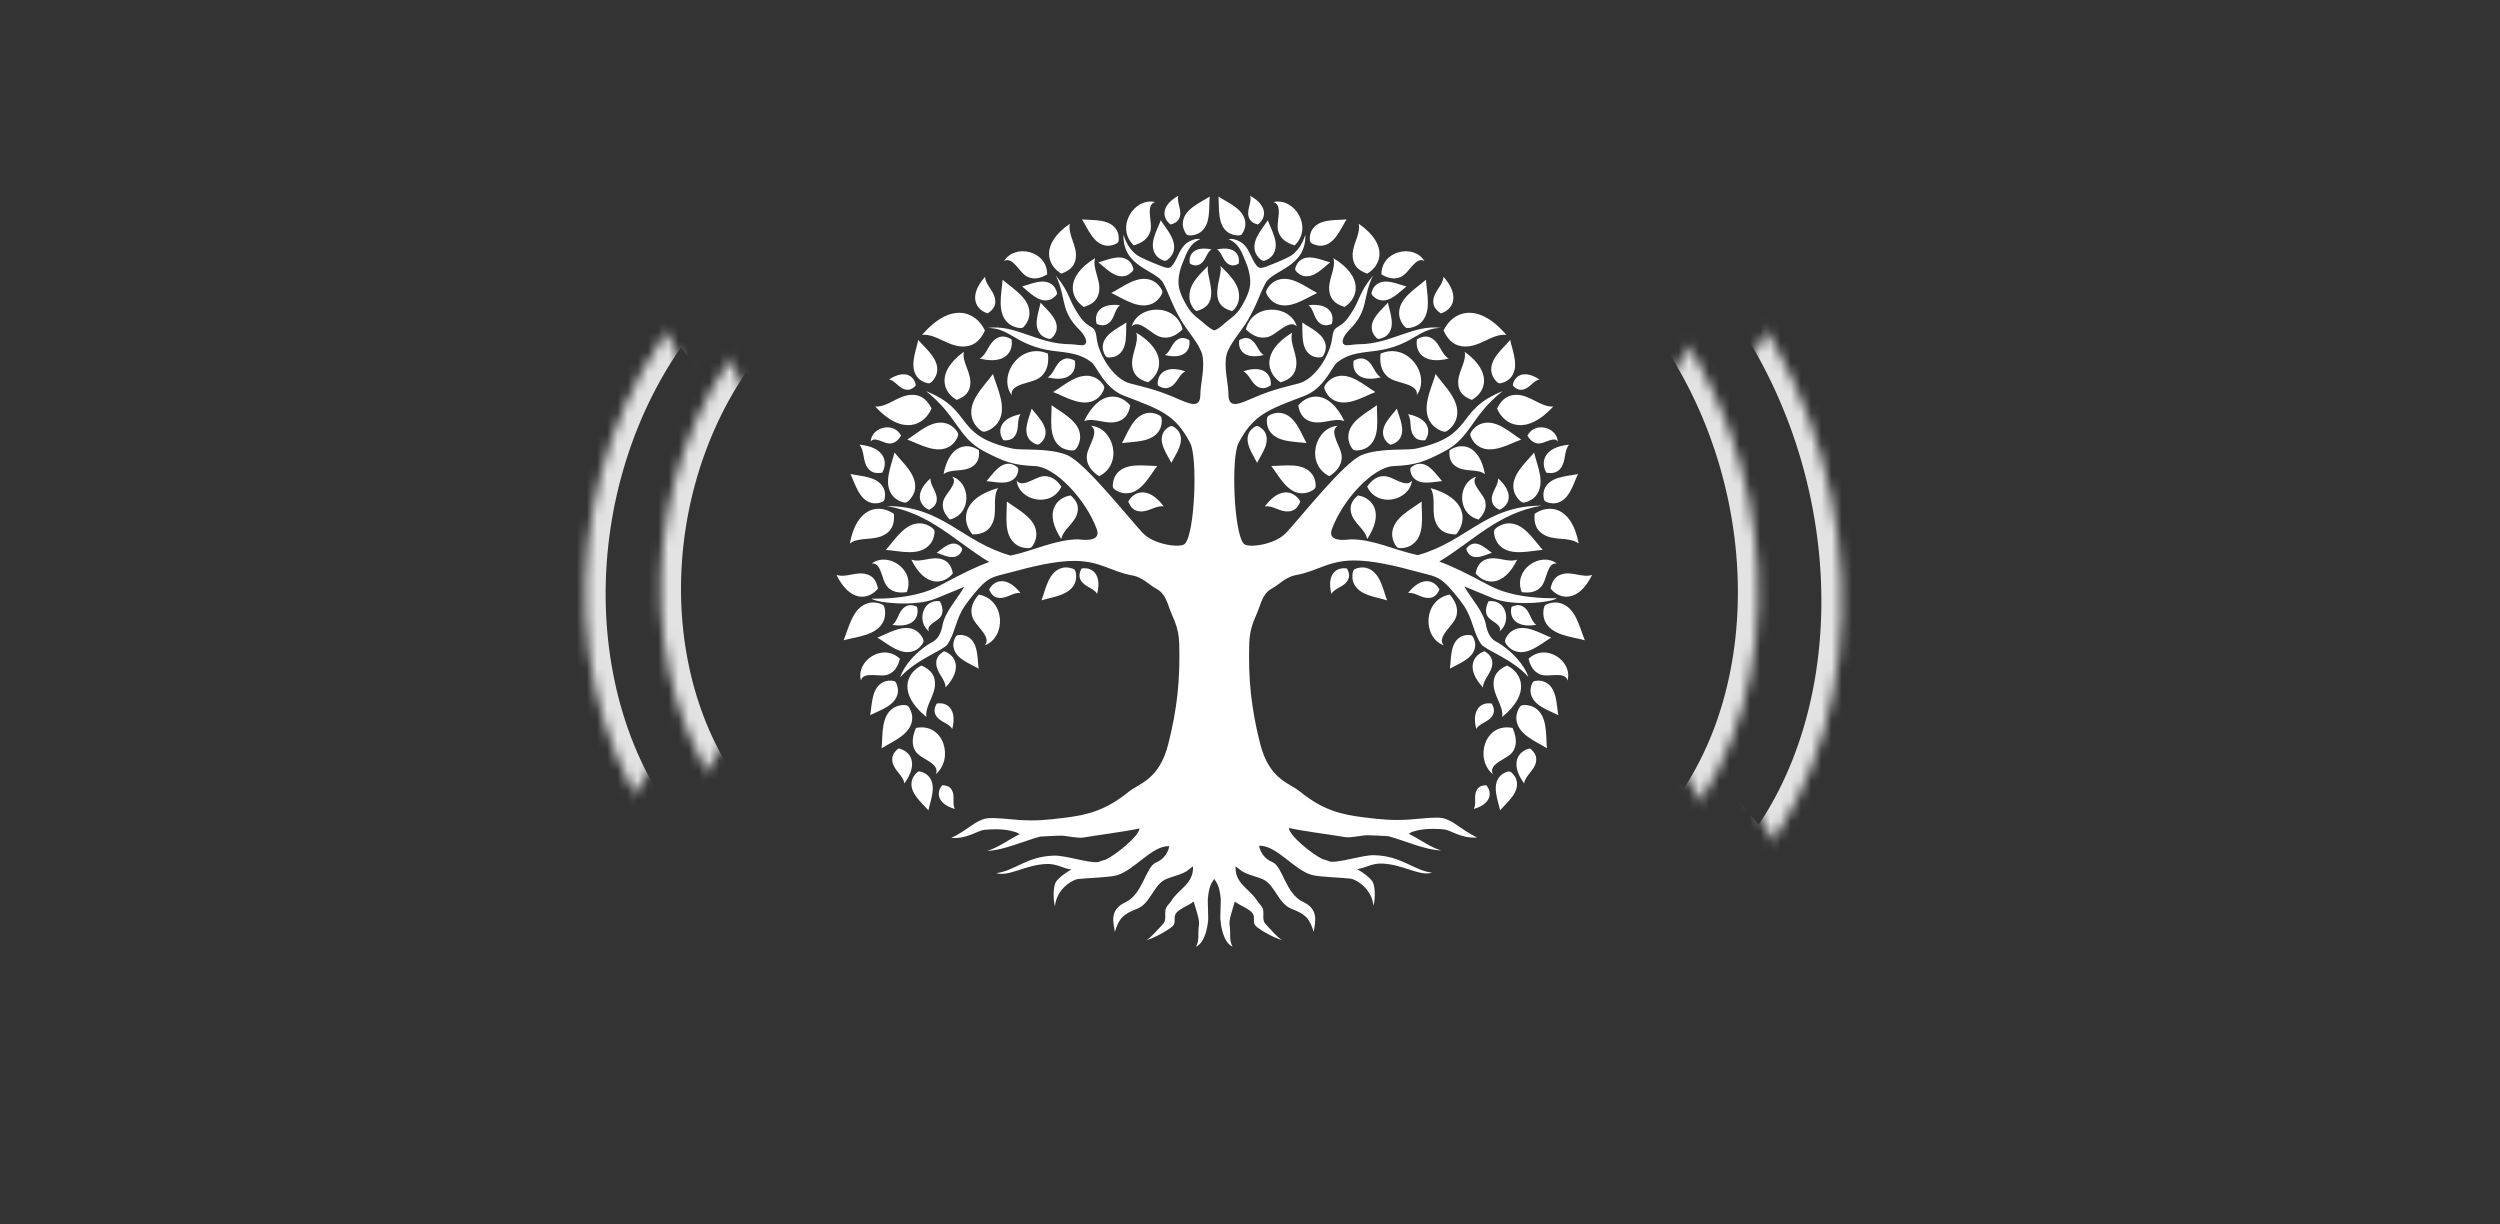 <svg width="245" height="120" viewBox="0 0 245 120" fill="none" xmlns="http://www.w3.org/2000/svg">
<rect x="0" y="0" width="245" height="120" fill="#333333" stroke="none"/>
<mask id="mask0" mask-type="alpha" maskUnits="userSpaceOnUse" x="24" y="23" width="53" height="66">
<ellipse rx="30.505" ry="28.275" transform="matrix(-0.626 0.78 0.626 0.78 50.019 55.636)" fill="#C4C4C4"/>
</mask>
<g mask="url(#mask0)">
<mask id="path-3-inside-1" fill="white">
<path d="M71.675 79.049C69.352 76.152 67.546 72.667 66.359 68.795C65.172 64.922 64.628 60.737 64.757 56.478C64.887 52.22 65.688 47.971 67.114 43.975C68.54 39.979 70.564 36.313 73.07 33.188L90.756 55.248L71.675 79.049Z"/>
</mask>
<path d="M71.675 79.049C69.352 76.152 67.546 72.667 66.359 68.795C65.172 64.922 64.628 60.737 64.757 56.478C64.887 52.22 65.688 47.971 67.114 43.975C68.54 39.979 70.564 36.313 73.07 33.188L90.756 55.248L71.675 79.049Z" stroke="#E3E3E3" stroke-width="4" mask="url(#path-3-inside-1)"/>
</g>
<mask id="mask1" mask-type="alpha" maskUnits="userSpaceOnUse" x="12" y="18" width="59" height="74">
<ellipse rx="34.094" ry="31.602" transform="matrix(-0.626 0.78 0.626 0.78 41.094 54.904)" fill="#C4C4C4"/>
</mask>
<g mask="url(#mask1)">
<mask id="path-5-inside-2" fill="white">
<path d="M65.105 82.053C62.509 78.816 60.49 74.921 59.163 70.593C57.837 66.265 57.228 61.587 57.373 56.828C57.518 52.068 58.413 47.32 60.007 42.853C61.601 38.387 63.863 34.29 66.663 30.797L86.431 55.453L65.105 82.053Z"/>
</mask>
<path d="M65.105 82.053C62.509 78.816 60.49 74.921 59.163 70.593C57.837 66.265 57.228 61.587 57.373 56.828C57.518 52.068 58.413 47.32 60.007 42.853C61.601 38.387 63.863 34.29 66.663 30.797L86.431 55.453L65.105 82.053Z" stroke="#E3E3E3" stroke-width="4" mask="url(#path-5-inside-2)"/>
</g>
<mask id="mask2" mask-type="alpha" maskUnits="userSpaceOnUse" x="159" y="22" width="59" height="73">
<ellipse rx="30.547" ry="34.544" transform="matrix(0.626 -0.78 -0.626 -0.78 188.716 58.797)" fill="#C4C4C4"/>
</mask>
<g mask="url(#mask2)">
<mask id="path-7-inside-3" fill="white">
<path d="M162.576 29.797C165.414 33.336 167.729 37.457 169.391 41.925C171.052 46.393 172.027 51.119 172.259 55.835C172.491 60.551 171.976 65.164 170.744 69.41C169.511 73.656 167.586 77.452 165.076 80.582L143.469 53.63L162.576 29.797Z"/>
</mask>
<path d="M162.576 29.797C165.414 33.336 167.729 37.457 169.391 41.925C171.052 46.393 172.027 51.119 172.259 55.835C172.491 60.551 171.976 65.164 170.744 69.41C169.511 73.656 167.586 77.452 165.076 80.582L143.469 53.63L162.576 29.797Z" stroke="#E3E3E3" stroke-width="4" mask="url(#path-7-inside-3)"/>
</g>
<mask id="mask3" mask-type="alpha" maskUnits="userSpaceOnUse" x="166" y="20" width="65" height="82">
<ellipse rx="34.141" ry="38.608" transform="matrix(0.626 -0.78 -0.626 -0.78 198.701 60.837)" fill="#C4C4C4"/>
</mask>
<g mask="url(#mask3)">
<mask id="path-9-inside-4" fill="white">
<path d="M169.614 27.36C172.785 31.316 175.373 35.922 177.23 40.915C179.087 45.908 180.176 51.191 180.436 56.462C180.695 61.732 180.12 66.887 178.742 71.633C177.365 76.379 175.213 80.621 172.408 84.12L148.258 53.997L169.614 27.36Z"/>
</mask>
<path d="M169.614 27.36C172.785 31.316 175.373 35.922 177.23 40.915C179.087 45.908 180.176 51.191 180.436 56.462C180.695 61.732 180.12 66.887 178.742 71.633C177.365 76.379 175.213 80.621 172.408 84.12L148.258 53.997L169.614 27.36Z" stroke="#E3E3E3" stroke-width="4" mask="url(#path-9-inside-4)"/>
</g>
<path fill-rule="evenodd" clip-rule="evenodd" d="M106.909 41.729C107.373 42.002 107.274 42.558 107.058 43.113C106.809 43.768 106.478 44.299 106.503 44.871C106.536 45.642 107.008 46.205 107.713 46.67C110.125 45.459 109.139 41.886 106.909 41.729ZM131.091 41.729C130.618 42.002 130.726 42.558 130.933 43.113C131.182 43.768 131.514 44.299 131.489 44.871C131.456 45.642 130.983 46.205 130.278 46.67C127.874 45.459 128.861 41.886 131.091 41.729ZM127.087 31.988C126.714 31.59 126.2 31.814 125.702 32.137C125.122 32.519 124.666 32.958 124.111 33.057C123.356 33.198 122.693 32.858 122.096 32.27C122.759 29.659 126.457 29.841 127.087 31.988ZM141.486 63.241C141.113 62.843 141.362 62.338 141.719 61.865C142.133 61.31 142.597 60.887 142.738 60.331C142.921 59.585 142.622 58.906 142.075 58.267C139.422 58.773 139.389 62.479 141.486 63.241ZM146.941 61.882C147.124 61.558 146.891 61.301 146.601 61.078C146.261 60.821 145.913 60.655 145.747 60.34C145.532 59.917 145.623 59.436 145.88 58.922C147.629 58.682 148.168 60.962 146.941 61.882ZM146.295 75.875C146.046 75.345 146.427 74.963 146.9 74.648C147.463 74.275 148.027 74.051 148.309 73.579C148.69 72.932 148.591 72.17 148.234 71.341C145.532 70.785 144.462 74.317 146.295 75.875ZM124.79 19.802C125.288 19.926 125.354 20.457 125.313 21.012C125.271 21.667 125.114 22.239 125.296 22.753C125.536 23.441 126.117 23.823 126.879 24.046C128.72 22.28 126.855 19.321 124.79 19.802ZM152.57 55.233C152.098 55.142 151.841 55.565 151.658 56.054C151.434 56.634 151.343 57.181 150.987 57.546C150.514 58.035 149.868 58.135 149.13 58.027C148.251 55.805 151.003 54.023 152.57 55.233ZM139.596 25.588C139.19 25.323 138.792 25.63 138.444 26.011C138.021 26.467 137.731 26.939 137.275 27.138C136.653 27.42 136.015 27.271 135.377 26.89C135.377 24.511 138.593 23.881 139.596 25.588ZM153.615 66.69C153.523 66.226 153.043 66.143 152.529 66.151C151.923 66.159 151.385 66.275 150.92 66.085C150.299 65.828 149.967 65.272 149.801 64.559C151.509 62.943 154.153 64.808 153.615 66.69ZM138.369 47.084C138.112 47.49 137.623 47.391 137.142 47.192C136.57 46.96 136.106 46.653 135.601 46.661C134.921 46.67 134.407 47.076 133.984 47.689C134.995 49.836 138.179 49.057 138.369 47.084ZM138.85 38.719C138.941 38.139 138.411 37.849 137.806 37.642C137.093 37.401 136.421 37.31 135.965 36.896C135.344 36.34 135.194 35.561 135.294 34.657C137.955 33.489 140.251 36.755 138.85 38.719ZM152.661 43.287C152.504 42.997 152.164 43.047 151.824 43.163C151.426 43.296 151.086 43.486 150.746 43.461C150.274 43.428 149.942 43.121 149.685 42.682C150.473 41.24 152.62 41.919 152.661 43.287ZM144.678 46.719C144.346 47.034 144.529 47.465 144.802 47.88C145.126 48.369 145.49 48.75 145.573 49.223C145.689 49.861 145.399 50.408 144.902 50.914C142.705 50.359 142.871 47.25 144.678 46.719ZM119.41 19.263C120.397 19.91 122.013 20.523 122.046 21.916C122.063 22.397 121.765 22.935 121.624 23.018C121.441 23.126 120.819 23.076 120.405 22.811C119.278 22.098 119.501 20.407 119.41 19.263ZM134.788 38.421C133.511 38.91 131.862 40.005 130.527 39.101C130.071 38.786 129.764 38.156 129.781 37.957C129.806 37.708 130.262 37.169 130.792 36.962C132.226 36.39 133.661 37.733 134.788 38.421ZM149.08 43.08C147.928 42.35 146.527 40.95 145.043 41.571C144.537 41.787 144.106 42.342 144.089 42.541C144.065 42.79 144.404 43.412 144.877 43.718C146.17 44.564 147.845 43.528 149.08 43.08ZM136.015 29.659C136.206 30.637 136.794 31.963 135.974 32.809C135.692 33.099 135.194 33.24 135.053 33.207C134.879 33.165 134.539 32.759 134.456 32.361C134.233 31.25 135.385 30.388 136.015 29.659ZM154.643 46.454C153.532 46.694 151.882 46.686 151.36 47.93C151.186 48.352 151.26 48.933 151.368 49.065C151.492 49.231 152.064 49.397 152.529 49.297C153.789 49.041 154.17 47.449 154.643 46.454ZM136.894 40.046C136.313 40.825 135.244 41.745 135.609 42.831C135.733 43.204 136.106 43.536 136.247 43.561C136.421 43.594 136.885 43.379 137.126 43.063C137.789 42.185 137.142 40.95 136.894 40.046ZM148.002 33.315C148.243 34.483 148.956 36.067 147.986 37.078C147.654 37.426 147.066 37.6 146.9 37.559C146.692 37.501 146.286 37.028 146.179 36.548C145.888 35.238 147.256 34.193 148.002 33.315ZM124.583 45.666C125.893 45.666 127.75 45.269 128.629 46.529C128.927 46.96 128.985 47.631 128.902 47.805C128.794 48.013 128.198 48.344 127.65 48.344C126.175 48.369 125.354 46.661 124.583 45.666ZM129.085 28.713C127.883 28.084 126.365 26.807 124.948 27.553C124.459 27.81 124.086 28.398 124.077 28.598C124.069 28.838 124.467 29.435 124.956 29.7C126.316 30.43 127.891 29.261 129.085 28.713ZM150.34 44.348C150.655 45.675 151.526 47.457 150.456 48.659C150.091 49.074 149.42 49.289 149.229 49.248C148.989 49.19 148.508 48.667 148.367 48.12C147.986 46.62 149.511 45.376 150.34 44.348ZM128.048 43.428C127.427 42.334 126.896 40.593 125.42 40.46C124.915 40.411 124.326 40.684 124.227 40.834C124.102 41.016 124.111 41.679 124.359 42.127C125.047 43.37 126.855 43.254 128.048 43.428ZM140.691 36.655C141.602 37.907 143.294 39.408 142.688 41.14C142.481 41.737 141.876 42.259 141.652 42.301C141.379 42.35 140.641 42.002 140.259 41.488C139.207 40.071 140.268 38.098 140.691 36.655ZM141.321 47.15C140.417 47.217 139.149 47.598 138.477 46.769C138.245 46.487 138.17 46.023 138.22 45.899C138.278 45.749 138.676 45.484 139.057 45.451C140.077 45.368 140.732 46.504 141.321 47.15ZM124.243 21.584C124.616 22.604 125.47 23.93 124.732 24.983C124.484 25.34 123.97 25.58 123.812 25.563C123.621 25.547 123.19 25.165 123.033 24.751C122.594 23.599 123.68 22.471 124.243 21.584ZM151.186 53.89C149.801 53.99 147.861 54.578 146.833 53.31C146.477 52.87 146.361 52.166 146.436 51.975C146.527 51.743 147.14 51.345 147.712 51.295C149.279 51.154 150.282 52.887 151.186 53.89ZM152.015 62.487C150.954 63.117 149.652 64.352 148.326 63.747C147.87 63.54 147.497 63.026 147.488 62.843C147.472 62.62 147.795 62.064 148.234 61.799C149.412 61.078 150.904 62.056 152.015 62.487ZM127.617 31.607C127.684 32.66 127.443 34.185 128.504 34.831C128.869 35.055 129.416 35.064 129.549 34.989C129.715 34.898 129.947 34.392 129.93 33.961C129.872 32.767 128.455 32.187 127.617 31.607ZM142.092 65.529C143.003 64.999 144.471 64.526 144.57 63.291C144.603 62.86 144.371 62.371 144.239 62.288C144.081 62.18 143.526 62.197 143.144 62.412C142.108 62.993 142.224 64.518 142.092 65.529ZM130.353 25.713C129.441 25.472 128.206 24.842 127.36 25.572C127.07 25.82 126.904 26.285 126.929 26.417C126.962 26.583 127.327 26.931 127.7 27.031C128.736 27.312 129.623 26.276 130.353 25.713ZM137.831 28.075C136.919 27.835 135.692 27.205 134.838 27.934C134.548 28.183 134.382 28.647 134.407 28.78C134.44 28.946 134.805 29.294 135.178 29.393C136.222 29.675 137.109 28.631 137.831 28.075ZM152.711 70.089C152.52 68.995 152.587 67.378 151.393 66.831C150.978 66.64 150.415 66.69 150.282 66.789C150.125 66.905 149.934 67.461 150.008 67.909C150.216 69.152 151.758 69.591 152.711 70.089ZM146.203 54.172C145.548 54.379 144.686 54.877 144.048 54.388C143.824 54.214 143.692 53.89 143.708 53.791C143.725 53.666 143.973 53.409 144.247 53.318C144.976 53.078 145.656 53.799 146.203 54.172ZM151.6 73.33C150.481 72.626 148.666 71.962 148.599 70.404C148.583 69.865 148.889 69.26 149.063 69.16C149.262 69.036 149.959 69.077 150.423 69.368C151.691 70.155 151.476 72.062 151.6 73.33ZM123.199 45.36C123.63 44.481 124.525 43.362 123.961 42.35C123.771 42.002 123.331 41.745 123.19 41.745C123.016 41.745 122.594 42.044 122.411 42.4C121.914 43.395 122.784 44.514 123.199 45.36ZM131.961 21.501C130.834 21.609 129.192 21.418 128.546 22.587C128.322 22.985 128.33 23.574 128.413 23.715C128.521 23.889 129.068 24.121 129.532 24.079C130.809 23.963 131.373 22.43 131.961 21.501ZM155.314 62.744C154.775 61.442 154.41 59.428 152.794 59.08C152.238 58.955 151.542 59.179 151.409 59.328C151.244 59.519 151.161 60.257 151.376 60.796C151.973 62.271 154.004 62.387 155.314 62.744ZM134.937 39.706C134.912 41.049 135.302 42.964 133.992 43.843C133.536 44.141 132.848 44.191 132.674 44.1C132.459 43.992 132.127 43.37 132.135 42.815C132.144 41.298 133.901 40.485 134.937 39.706ZM139.745 27.412C138.709 28.324 136.943 29.294 137.126 30.91C137.192 31.466 137.615 32.038 137.797 32.121C138.029 32.212 138.734 32.063 139.173 31.69C140.359 30.67 139.82 28.738 139.745 27.412ZM135.932 58.831C135.509 57.712 135.244 55.987 133.876 55.648C133.404 55.532 132.807 55.706 132.691 55.83C132.542 55.988 132.459 56.609 132.633 57.074C133.097 58.342 134.821 58.491 135.932 58.831ZM147.008 79.415C147.696 78.611 148.939 77.674 148.616 76.456C148.508 76.041 148.118 75.651 147.969 75.61C147.787 75.56 147.265 75.759 146.974 76.091C146.187 77.003 146.8 78.412 147.008 79.415ZM139.323 49.148C139.298 50.525 139.704 52.506 138.344 53.409C137.88 53.724 137.167 53.766 136.985 53.675C136.761 53.559 136.43 52.92 136.43 52.348C136.446 50.79 138.253 49.952 139.323 49.148ZM127.228 39.739C127.402 40.717 127.866 41.115 128.421 41.298C129.574 41.671 130.726 40.883 131.746 41.265C130.253 38.181 128.214 38.537 127.228 39.739ZM144.239 39.192C143.302 38.844 142.995 38.322 142.921 37.741C142.755 36.539 143.741 35.553 143.542 34.475C146.311 36.489 145.598 38.429 144.239 39.192ZM133.992 26.815C133.014 26.475 132.674 25.945 132.583 25.34C132.384 24.096 133.379 23.043 133.155 21.924C136.073 23.963 135.385 25.994 133.992 26.815ZM141.064 57.77C140.815 58.367 140.475 58.557 140.094 58.591C139.314 58.673 138.693 58.01 137.988 58.118C139.364 56.377 140.599 56.875 141.064 57.77ZM145.656 76.953C145.101 76.961 144.844 77.177 144.703 77.467C144.396 78.064 144.728 78.76 144.429 79.282C146.237 78.743 146.22 77.6 145.656 76.953ZM142.05 44.133C141.976 45.003 142.266 45.443 142.705 45.725C143.592 46.305 144.744 45.899 145.524 46.462C144.968 43.511 143.161 43.345 142.05 44.133ZM132.003 55.714C132.301 56.245 132.243 56.609 132.052 56.916C131.654 57.546 130.809 57.621 130.477 58.201C129.972 56.17 131.066 55.54 132.003 55.714ZM146.195 68.953C146.494 69.484 146.436 69.848 146.245 70.155C145.847 70.785 145.001 70.86 144.67 71.44C144.164 69.401 145.267 68.771 146.195 68.953ZM131.779 30.081C130.792 29.799 130.436 29.294 130.303 28.697C130.038 27.478 130.966 26.384 130.676 25.298C133.686 27.147 133.114 29.194 131.779 30.081ZM141.205 30.711C140.574 30.297 140.425 29.866 140.467 29.427C140.541 28.515 141.428 27.943 141.462 27.122C143.169 29.062 142.324 30.38 141.205 30.711ZM130.51 31.748C129.947 31.98 129.59 31.872 129.308 31.64C128.736 31.167 128.761 30.314 128.231 29.907C130.32 29.667 130.809 30.836 130.51 31.748ZM123.273 21.999C122.676 21.858 122.453 21.559 122.361 21.211C122.179 20.49 122.701 19.818 122.511 19.18C124.343 20.208 124.044 21.435 123.273 21.999ZM145.482 63.822C146.12 64.203 146.27 64.626 146.245 65.065C146.195 65.969 145.341 66.557 145.333 67.37C143.592 65.504 144.388 64.186 145.482 63.822ZM133.072 48.551C132.376 49.148 132.285 49.696 132.401 50.218C132.641 51.304 133.81 51.843 133.984 52.829C135.717 50.209 134.481 48.775 133.072 48.551ZM150.39 50.359C150.299 51.445 150.663 51.992 151.202 52.34C152.305 53.061 153.747 52.556 154.709 53.26C154.021 49.588 151.774 49.38 150.39 50.359ZM127.427 49.148C127.161 49.836 126.78 50.06 126.349 50.11C125.47 50.226 124.741 49.496 123.953 49.629C125.454 47.606 126.871 48.145 127.427 49.148ZM148.135 59.469C148.699 59.204 149.072 59.295 149.37 59.519C149.984 59.975 149.992 60.854 150.556 61.235C148.433 61.583 147.878 60.414 148.135 59.469ZM149.942 73.347C150.514 73.803 150.605 74.234 150.531 74.657C150.373 75.527 149.47 75.991 149.362 76.779C147.903 74.756 148.831 73.571 149.942 73.347ZM151.957 57.679C152.122 56.8 152.537 56.444 153.034 56.286C154.071 55.954 155.107 56.667 156.027 56.336C154.667 59.105 152.835 58.765 151.957 57.679ZM139.663 43.146C139.024 43.196 138.701 42.981 138.502 42.657C138.079 42.002 138.386 41.157 137.98 40.585C140.143 41.016 140.251 42.342 139.663 43.146ZM146.958 49.961C146.377 49.679 146.212 49.322 146.195 48.941C146.17 48.154 146.867 47.581 146.809 46.877C148.467 48.352 147.878 49.554 146.958 49.961ZM151.542 46.321C152.272 46.454 152.661 46.239 152.935 45.899C153.49 45.194 153.242 44.191 153.772 43.578C151.244 43.818 150.962 45.327 151.542 46.321ZM121.45 33.331C121.955 33.041 122.312 33.091 122.602 33.281C123.207 33.663 123.29 34.475 123.845 34.79C121.889 35.279 121.284 34.226 121.45 33.331ZM132.658 35.354C133.221 35.031 133.619 35.089 133.943 35.296C134.614 35.719 134.705 36.63 135.327 36.979C133.147 37.526 132.467 36.357 132.658 35.354ZM148.251 37.766C148.624 38.189 148.956 38.247 149.279 38.172C149.942 38.015 150.265 37.302 150.871 37.186C149.246 36.141 148.375 36.904 148.251 37.766ZM138.867 33.248C139.522 32.867 139.986 32.941 140.359 33.182C141.138 33.671 141.246 34.732 141.975 35.138C139.439 35.777 138.651 34.409 138.867 33.248ZM144.612 56.195C144.778 55.316 145.192 54.96 145.698 54.802C146.734 54.471 147.77 55.183 148.69 54.843C147.323 57.612 145.499 57.281 144.612 56.195ZM141.47 32.394C142.009 33.563 142.713 33.911 143.476 33.953C145.043 34.044 146.22 32.676 147.621 32.817C144.744 29.46 142.315 30.57 141.47 32.394ZM146.709 40.029C147.231 39.001 147.87 38.711 148.549 38.695C149.95 38.661 150.962 39.922 152.222 39.839C149.544 42.757 147.405 41.687 146.709 40.029ZM124.533 37.766C124.003 38.123 123.621 38.09 123.29 37.915C122.61 37.551 122.461 36.68 121.831 36.39C123.903 35.694 124.641 36.78 124.533 37.766ZM142.697 52.373C141.619 52.373 141.105 51.959 140.798 51.395C140.177 50.234 140.807 48.858 140.193 47.83C143.783 48.842 143.791 51.088 142.697 52.373ZM125.487 37.468C126.49 37.186 126.863 36.672 126.996 36.067C127.269 34.823 126.332 33.704 126.631 32.602C123.563 34.475 124.135 36.556 125.487 37.468ZM147.696 65.223C146.726 65.645 146.427 66.209 146.377 66.831C146.27 68.116 147.364 69.111 147.215 70.263C150.033 67.967 149.171 65.952 147.696 65.223ZM138.95 54.404C143.75 53.061 145.59 49.554 151.07 49.554C146.784 50.292 144.38 53.02 141.047 55.034C142.349 55.498 143.633 56.137 145.996 57.397C148.276 58.615 151.517 58.649 152.57 58.624C152.081 59.047 148.326 59.436 146.344 58.64C145.291 58.218 144.388 57.82 143.501 57.471C144.181 58.682 145.391 59.925 145.631 61.268C145.731 61.815 145.988 62.537 146.56 62.843C148.168 63.714 149.42 65.223 149.776 66.333C148.21 64.568 145.565 63.722 145.142 63.109C144.479 62.155 144.396 61.069 143.733 59.809C143.435 59.237 142.763 58.392 142.083 57.629C140.981 56.394 140.483 56.477 138.809 56.012C136.935 55.498 134.523 54.902 132.6 54.926C130.121 54.96 129.06 55.996 126.987 56.361C126.001 56.535 125.313 57.331 124.674 57.654C123.928 58.044 123.68 58.731 123.331 59.718C123.025 60.589 122.477 61.393 122.428 63.026C122.32 66.599 122.618 69.409 123.489 72.866C124.384 76.406 126.365 76.729 127.369 77.55C129.599 79.365 131.364 79.829 133.744 80.111C135.368 80.31 136.413 80.418 138.079 80.319C138.759 80.277 140.724 80.037 141.345 80.169C142.44 80.393 143.037 81.222 144.753 82.076C143.202 82.192 142.116 81.33 141.52 81.28C139.754 81.123 138.958 81.355 138.452 81.504C138.303 81.546 138.187 81.653 138.046 81.703C139.107 82.225 140.259 83.096 141.238 83.336C139.745 83.336 137.64 82.366 136.04 81.944C135.435 81.919 134.772 81.861 134.001 81.852C133.528 81.844 132.367 82.134 131.812 82.035C130.494 81.802 127.601 81.446 126.307 81.139C126.357 81.902 128.579 83.709 129.632 84.207C129.905 84.24 130.278 84.447 130.461 84.455C131.472 84.497 133.611 83.784 134.655 83.809C137.399 83.875 138.519 85.309 140.351 85.525C139.082 85.898 137.532 84.712 135.451 84.629C134.365 84.588 133.777 85.11 132.981 85.168C133.569 85.5 134.133 85.906 134.481 86.354C134.755 86.719 134.813 87.995 134.597 88.766C134.423 86.984 132.79 86.155 132.359 86.105C131.431 85.997 129.259 85.948 128.546 85.74C126.788 85.243 125.114 82.822 123.389 82.88C123.481 83.411 123.837 84.132 124.699 84.489C125.711 84.911 125.984 87.581 127.684 88.376C129.342 89.147 128.844 90.441 128.745 91.328C128.322 89.952 127.907 89.587 126.556 89.056C125.255 88.542 124.964 86.743 123.796 86.188C123.182 85.898 122.046 85.682 121.574 85.276C121.408 85.135 121.242 85.011 121.085 84.903C121.002 86.619 122.502 87.116 123.207 88.285C123.298 88.434 123.555 88.7 123.688 88.907C123.978 89.38 123.613 90.109 123.995 90.515C124.31 90.855 125.354 92.057 125.686 92.14C124.948 91.958 123.688 91.27 123.124 90.805C122.685 90.449 123.049 89.985 122.776 89.537C122.502 89.089 121.557 88.774 121.018 88.352C120.803 89.056 120.422 90.175 120.496 90.623C120.645 91.535 120.413 92.107 120.795 92.778C119.816 92.331 119.634 90.557 119.593 90.051C119.576 89.819 119.651 88.318 119.634 88.103C119.518 86.901 119.319 86.619 118.996 86.13C118.672 86.611 118.482 86.901 118.366 88.103C118.349 88.318 118.415 89.819 118.407 90.051C118.374 90.557 118.183 92.331 117.205 92.778C117.586 92.115 117.346 91.543 117.503 90.623C117.578 90.175 117.188 89.056 116.981 88.352C116.442 88.774 115.497 89.089 115.224 89.537C114.958 89.976 115.315 90.441 114.876 90.805C114.312 91.27 113.043 91.958 112.314 92.14C112.646 92.057 113.69 90.855 114.005 90.515C114.386 90.101 114.03 89.38 114.312 88.907C114.436 88.7 114.701 88.434 114.793 88.285C115.497 87.116 116.998 86.619 116.915 84.903C116.757 85.011 116.592 85.135 116.426 85.276C115.945 85.682 114.818 85.898 114.204 86.188C113.035 86.743 112.745 88.551 111.444 89.056C110.092 89.587 109.678 89.943 109.255 91.328C109.139 90.482 108.642 89.189 110.3 88.418C111.999 87.622 112.273 84.953 113.284 84.53C114.146 84.174 114.494 83.452 114.594 82.922C112.869 82.864 111.195 85.284 109.437 85.782C108.716 85.989 106.544 86.039 105.624 86.147C105.193 86.196 103.56 87.025 103.386 88.808C103.17 88.028 103.228 86.752 103.502 86.395C103.85 85.939 104.405 85.541 105.002 85.21C104.206 85.143 103.618 84.621 102.532 84.671C100.451 84.754 98.901 85.939 97.632 85.566C99.465 85.351 100.584 83.916 103.328 83.85C104.372 83.825 106.511 84.538 107.522 84.497C107.705 84.489 108.078 84.281 108.351 84.248C109.396 83.742 111.626 81.944 111.676 81.181C110.382 81.487 107.489 81.844 106.171 82.076C105.616 82.176 104.447 81.885 103.983 81.894C103.22 81.902 102.548 81.96 101.943 81.985C100.343 82.408 98.238 83.378 96.745 83.378C97.724 83.129 98.876 82.267 99.937 81.745C99.796 81.686 99.68 81.587 99.531 81.546C99.025 81.396 98.229 81.164 96.463 81.322C95.867 81.371 94.781 82.234 93.23 82.118C94.947 81.272 95.535 80.443 96.638 80.211C97.268 80.078 99.224 80.319 99.904 80.36C101.57 80.46 102.615 80.352 104.24 80.153C106.619 79.871 108.385 79.398 110.615 77.591C111.626 76.77 113.607 76.439 114.494 72.907C115.365 69.451 115.663 66.64 115.564 63.067C115.514 61.426 114.967 60.622 114.66 59.76C114.312 58.773 114.063 58.077 113.317 57.695C112.679 57.364 111.991 56.576 111.004 56.402C108.94 56.037 107.871 55.001 105.392 54.968C103.477 54.943 101.064 55.54 99.183 56.054C97.508 56.518 97.011 56.435 95.908 57.67C95.228 58.433 94.565 59.287 94.258 59.851C93.587 61.111 93.512 62.197 92.849 63.15C92.426 63.764 89.782 64.609 88.215 66.375C88.572 65.256 89.823 63.747 91.431 62.885C92.004 62.578 92.26 61.857 92.36 61.31C92.592 59.967 93.811 58.715 94.49 57.513C93.603 57.869 92.692 58.267 91.647 58.682C89.666 59.478 85.91 59.088 85.421 58.665C86.474 58.69 89.716 58.657 91.995 57.438C94.358 56.178 95.651 55.54 96.944 55.076C93.612 53.061 91.216 50.325 86.922 49.596C92.401 49.596 94.234 53.094 99.042 54.446C101.305 53.973 103.344 52.895 105.624 52.854C105.79 52.854 108.003 53.26 107.481 51.851C106.403 48.925 103.419 45.758 101.421 45.675C99.307 45.592 98.354 45.244 96.364 44.183C93.844 42.831 93.827 40.767 90.752 38.33C95.543 40.261 93.338 42.674 99.257 43.967C100.078 44.15 102.78 43.868 104.555 44.589C106.312 45.294 110.556 50.707 111.982 52.224C113.085 53.401 115.729 53.741 116.136 53.277C117.114 52.141 117.371 44.813 116.641 43.42C115.157 40.577 113.674 40.137 110.159 38.786C108.26 38.056 107.464 35.909 107.025 35.553C105.632 34.417 104.115 34.591 102.499 34.268C99.465 33.654 98.901 32.137 96.779 32.137C99.564 31.764 101.645 33.737 104.936 33.737C105.367 33.737 106.038 33.903 106.246 33.795C106.702 33.547 106.287 32.825 105.773 32.311C103.858 30.396 104.538 29.244 103.477 27.014C104.986 28.879 104.596 29.236 105.781 30.96C106.801 32.444 107.29 31.657 107.464 33.091C107.68 34.898 109.214 37.194 110.755 37.575C113.458 38.247 114.105 38.521 115.729 39.217C116.766 39.656 117.636 39.955 117.636 38.653C117.636 37.633 118.117 35.959 117.819 34.757C117.562 33.729 116.326 32.394 115.721 31.35C114.784 29.717 114.677 29.053 114.022 27.777C113.334 26.425 110.009 26.235 110.101 23.002C110.44 24.088 110.963 24.693 111.51 25.058C111.725 25.207 112.737 25.663 113.549 25.978C114.519 26.359 114.693 26.467 115.207 25.514C115.589 24.801 115.804 24.038 116.583 23.64C116.981 23.441 117.338 23.358 117.62 23.449C116.5 23.897 116.268 24.925 115.912 25.729C115.622 26.392 115.398 27.371 115.53 28.108C115.663 28.846 116.094 29.65 116.509 30.28C116.766 30.67 117.122 30.985 117.495 31.275C118.158 31.773 118.424 32.146 119.004 32.386C119.593 32.154 119.85 31.781 120.521 31.275C120.902 30.993 121.251 30.678 121.508 30.28C121.922 29.659 122.345 28.846 122.486 28.108C122.618 27.362 122.395 26.392 122.104 25.729C121.756 24.933 121.516 23.897 120.405 23.449C120.687 23.358 121.035 23.441 121.441 23.64C122.229 24.038 122.436 24.801 122.817 25.514C123.331 26.467 123.505 26.359 124.475 25.978C125.288 25.663 126.299 25.207 126.515 25.058C127.054 24.693 127.576 24.088 127.924 23.002C128.015 26.235 124.691 26.425 124.003 27.777C123.348 29.053 123.24 29.717 122.303 31.35C121.707 32.394 120.463 33.729 120.206 34.757C119.908 35.959 120.388 37.625 120.388 38.653C120.388 39.955 121.259 39.656 122.295 39.217C123.92 38.521 124.567 38.247 127.269 37.575C128.811 37.194 130.345 34.89 130.56 33.091C130.734 31.657 131.223 32.444 132.243 30.96C133.42 29.236 133.039 28.879 134.548 27.014C133.487 29.244 134.166 30.396 132.251 32.311C131.737 32.825 131.323 33.538 131.779 33.795C131.986 33.911 132.658 33.737 133.089 33.737C136.38 33.737 138.461 31.764 141.246 32.137C139.124 32.137 138.56 33.663 135.526 34.268C133.909 34.591 132.392 34.417 131 35.553C130.56 35.909 129.764 38.056 127.858 38.786C124.343 40.137 122.859 40.577 121.375 43.42C120.645 44.813 120.902 52.149 121.881 53.277C122.279 53.741 124.931 53.401 126.034 52.224C127.46 50.707 131.713 45.294 133.462 44.589C135.236 43.876 137.938 44.15 138.751 43.967C144.67 42.674 142.465 40.261 147.256 38.33C144.181 40.759 144.164 42.831 141.644 44.183C139.654 45.252 138.693 45.592 136.587 45.675C134.589 45.749 131.605 48.925 130.527 51.851C130.005 53.268 132.218 52.854 132.384 52.854C134.655 52.854 136.686 53.932 138.95 54.404ZM110.905 31.988C111.278 31.59 111.792 31.814 112.289 32.137C112.869 32.519 113.325 32.958 113.881 33.057C114.635 33.198 115.298 32.858 115.895 32.27C115.24 29.659 111.543 29.841 110.905 31.988ZM96.505 63.241C96.878 62.843 96.629 62.338 96.273 61.865C95.858 61.31 95.394 60.887 95.253 60.331C95.071 59.585 95.369 58.906 95.916 58.267C98.569 58.773 98.611 62.479 96.505 63.241ZM91.05 61.882C90.868 61.558 91.1 61.301 91.39 61.078C91.73 60.821 92.078 60.655 92.244 60.34C92.46 59.917 92.368 59.436 92.111 58.922C90.37 58.682 89.832 60.962 91.05 61.882ZM91.705 75.875C91.954 75.345 91.572 74.963 91.1 74.648C90.536 74.275 89.972 74.051 89.691 73.579C89.309 72.932 89.409 72.17 89.765 71.341C92.46 70.785 93.529 74.317 91.705 75.875ZM113.209 19.802C112.712 19.926 112.646 20.457 112.687 21.012C112.728 21.667 112.886 22.239 112.704 22.753C112.463 23.441 111.875 23.823 111.112 24.046C109.272 22.28 111.145 19.321 113.209 19.802ZM85.421 55.233C85.894 55.142 86.151 55.565 86.333 56.054C86.557 56.634 86.648 57.181 87.005 57.546C87.477 58.035 88.124 58.135 88.862 58.027C89.749 55.805 86.996 54.023 85.421 55.233ZM98.403 25.588C98.81 25.323 99.207 25.63 99.556 26.011C99.978 26.467 100.269 26.939 100.725 27.138C101.346 27.42 101.985 27.271 102.623 26.89C102.623 24.511 99.406 23.881 98.403 25.588ZM84.377 66.69C84.468 66.226 84.949 66.143 85.463 66.151C86.068 66.159 86.607 66.275 87.071 66.085C87.693 65.828 88.024 65.272 88.19 64.559C86.482 62.943 83.846 64.808 84.377 66.69ZM99.63 47.084C99.887 47.49 100.376 47.391 100.857 47.192C101.429 46.96 101.893 46.653 102.399 46.661C103.079 46.67 103.593 47.076 104.016 47.689C103.004 49.836 99.821 49.057 99.63 47.084ZM99.141 38.719C99.05 38.139 99.581 37.849 100.186 37.642C100.899 37.401 101.57 37.31 102.026 36.896C102.648 36.34 102.797 35.561 102.698 34.657C100.037 33.489 97.74 36.755 99.141 38.719ZM85.33 43.287C85.488 42.997 85.828 43.047 86.167 43.163C86.565 43.296 86.905 43.486 87.245 43.461C87.718 43.428 88.049 43.121 88.306 42.682C87.519 41.24 85.371 41.919 85.33 43.287ZM93.313 46.719C93.645 47.034 93.463 47.465 93.189 47.88C92.866 48.369 92.501 48.75 92.418 49.223C92.302 49.861 92.592 50.408 93.09 50.914C95.295 50.359 95.121 47.25 93.313 46.719ZM118.548 19.263C117.562 19.91 115.953 20.523 115.912 21.916C115.904 22.397 116.194 22.935 116.343 23.018C116.525 23.126 117.147 23.076 117.562 22.811C118.689 22.098 118.457 20.407 118.548 19.263ZM103.212 38.421C104.488 38.91 106.138 40.005 107.473 39.101C107.929 38.786 108.235 38.156 108.219 37.957C108.194 37.708 107.738 37.169 107.207 36.962C105.773 36.39 104.339 37.733 103.212 38.421ZM88.911 43.08C90.064 42.35 91.465 40.95 92.949 41.571C93.454 41.787 93.885 42.342 93.902 42.541C93.927 42.79 93.587 43.412 93.114 43.718C91.829 44.564 90.155 43.528 88.911 43.08ZM101.976 29.659C101.786 30.637 101.197 31.963 102.018 32.809C102.3 33.099 102.797 33.24 102.938 33.207C103.112 33.165 103.444 32.759 103.535 32.361C103.759 31.25 102.606 30.388 101.976 29.659ZM83.349 46.454C84.46 46.694 86.118 46.686 86.632 47.93C86.806 48.352 86.731 48.933 86.623 49.065C86.499 49.231 85.927 49.397 85.463 49.297C84.211 49.041 83.821 47.449 83.349 46.454ZM101.106 40.046C101.686 40.825 102.756 41.745 102.391 42.831C102.267 43.204 101.893 43.536 101.753 43.561C101.578 43.594 101.114 43.379 100.874 43.063C100.211 42.185 100.857 40.95 101.106 40.046ZM89.989 33.315C89.749 34.483 89.036 36.067 90.006 37.078C90.337 37.426 90.926 37.6 91.092 37.559C91.299 37.501 91.705 37.028 91.813 36.548C92.103 35.238 90.743 34.193 89.989 33.315ZM113.408 45.666C112.098 45.666 110.241 45.269 109.363 46.529C109.064 46.96 109.006 47.631 109.089 47.805C109.197 48.013 109.794 48.344 110.341 48.344C111.825 48.369 112.637 46.661 113.408 45.666ZM108.907 28.713C110.109 28.084 111.626 26.807 113.043 27.553C113.533 27.81 113.906 28.398 113.914 28.598C113.922 28.838 113.524 29.435 113.035 29.7C111.676 30.43 110.101 29.261 108.907 28.713ZM87.66 44.348C87.345 45.675 86.474 47.457 87.543 48.659C87.908 49.074 88.58 49.289 88.77 49.248C89.011 49.19 89.492 48.667 89.633 48.12C90.006 46.62 88.48 45.376 87.66 44.348ZM109.951 43.428C110.565 42.334 111.104 40.593 112.579 40.46C113.085 40.411 113.674 40.684 113.773 40.834C113.897 41.016 113.889 41.679 113.64 42.127C112.952 43.37 111.145 43.254 109.951 43.428ZM97.309 36.655C96.397 37.907 94.706 39.408 95.311 41.14C95.519 41.737 96.124 42.259 96.347 42.301C96.621 42.35 97.359 42.002 97.74 41.488C98.793 40.071 97.732 38.098 97.309 36.655ZM96.679 47.15C97.583 47.217 98.851 47.598 99.522 46.769C99.755 46.487 99.829 46.023 99.779 45.899C99.722 45.749 99.324 45.484 98.942 45.451C97.923 45.368 97.268 46.504 96.679 47.15ZM113.756 21.584C113.383 22.604 112.53 23.93 113.267 24.983C113.516 25.34 114.03 25.58 114.187 25.563C114.378 25.547 114.809 25.165 114.967 24.751C115.406 23.599 114.312 22.471 113.756 21.584ZM86.814 53.89C88.198 53.99 90.13 54.578 91.166 53.31C91.523 52.87 91.639 52.166 91.564 51.975C91.473 51.743 90.859 51.345 90.287 51.295C88.721 51.154 87.718 52.887 86.814 53.89ZM85.985 62.487C87.046 63.117 88.348 64.352 89.674 63.747C90.13 63.54 90.503 63.026 90.511 62.843C90.528 62.62 90.205 62.064 89.765 61.799C88.58 61.078 87.096 62.056 85.985 62.487ZM110.382 31.607C110.316 32.66 110.556 34.185 109.495 34.831C109.131 35.055 108.583 35.064 108.451 34.989C108.285 34.898 108.053 34.392 108.069 33.961C108.128 32.767 109.537 32.187 110.382 31.607ZM95.908 65.529C94.996 64.999 93.529 64.526 93.429 63.291C93.396 62.86 93.628 62.371 93.761 62.288C93.918 62.18 94.474 62.197 94.855 62.412C95.891 62.993 95.767 64.518 95.908 65.529ZM107.647 25.713C108.559 25.472 109.786 24.842 110.639 25.572C110.93 25.82 111.095 26.285 111.07 26.417C111.037 26.583 110.673 26.931 110.3 27.031C109.263 27.312 108.368 26.276 107.647 25.713ZM100.161 28.075C101.073 27.835 102.3 27.205 103.154 27.934C103.444 28.183 103.609 28.647 103.585 28.78C103.551 28.946 103.187 29.294 102.814 29.393C101.777 29.675 100.89 28.631 100.161 28.075ZM85.28 70.089C85.471 68.995 85.405 67.378 86.599 66.831C87.013 66.64 87.577 66.69 87.709 66.789C87.867 66.905 88.058 67.461 87.983 67.909C87.776 69.152 86.234 69.591 85.28 70.089ZM91.796 54.172C92.451 54.379 93.313 54.877 93.952 54.388C94.175 54.214 94.308 53.89 94.292 53.791C94.275 53.666 94.026 53.409 93.753 53.318C93.023 53.078 92.335 53.799 91.796 54.172ZM86.4 73.33C87.519 72.626 89.334 71.962 89.4 70.404C89.417 69.865 89.11 69.26 88.936 69.16C88.737 69.036 88.041 69.077 87.577 69.368C86.308 70.155 86.524 72.062 86.4 73.33ZM114.793 45.36C114.362 44.481 113.466 43.362 114.03 42.35C114.221 42.002 114.66 41.745 114.801 41.745C114.975 41.745 115.398 42.044 115.58 42.4C116.086 43.395 115.215 44.514 114.793 45.36ZM106.038 21.501C107.166 21.609 108.799 21.418 109.454 22.587C109.678 22.985 109.669 23.574 109.587 23.715C109.479 23.889 108.932 24.121 108.467 24.079C107.182 23.963 106.619 22.43 106.038 21.501ZM82.677 62.744C83.216 61.442 83.581 59.428 85.198 59.08C85.753 58.955 86.449 59.179 86.582 59.328C86.748 59.519 86.831 60.257 86.615 60.796C86.026 62.271 83.995 62.387 82.677 62.744ZM103.054 39.706C103.079 41.049 102.689 42.964 103.999 43.843C104.455 44.141 105.143 44.191 105.317 44.1C105.533 43.992 105.856 43.37 105.856 42.815C105.856 41.298 104.09 40.485 103.054 39.706ZM98.254 27.412C99.29 28.324 101.056 29.294 100.874 30.91C100.807 31.466 100.385 32.038 100.202 32.121C99.97 32.212 99.266 32.063 98.826 31.69C97.641 30.67 98.171 28.738 98.254 27.412ZM102.068 58.831C102.49 57.712 102.747 55.987 104.123 55.648C104.596 55.532 105.193 55.706 105.309 55.83C105.458 55.988 105.541 56.609 105.367 57.074C104.894 58.342 103.178 58.491 102.068 58.831ZM90.984 79.415C90.296 78.611 89.052 77.674 89.376 76.456C89.483 76.041 89.873 75.651 90.022 75.61C90.205 75.56 90.727 75.759 91.017 76.091C91.813 77.003 91.191 78.412 90.984 79.415ZM98.669 49.148C98.694 50.525 98.287 52.506 99.647 53.409C100.111 53.724 100.824 53.766 101.006 53.675C101.23 53.559 101.57 52.92 101.562 52.348C101.554 50.79 99.738 49.952 98.669 49.148ZM110.764 39.739C110.59 40.717 110.134 41.115 109.57 41.298C108.418 41.671 107.265 40.883 106.246 41.265C107.746 38.181 109.777 38.537 110.764 39.739ZM93.761 39.192C94.698 38.844 95.004 38.322 95.079 37.741C95.245 36.539 94.258 35.553 94.457 34.475C91.689 36.489 92.401 38.429 93.761 39.192ZM104.007 26.815C104.986 26.475 105.326 25.945 105.417 25.34C105.616 24.096 104.621 23.043 104.845 21.924C101.918 23.963 102.615 25.994 104.007 26.815ZM96.936 57.77C97.185 58.367 97.525 58.557 97.906 58.591C98.685 58.673 99.307 58.01 100.012 58.118C98.635 56.377 97.4 56.875 96.936 57.77ZM92.343 76.953C92.899 76.961 93.156 77.177 93.305 77.467C93.612 78.064 93.28 78.76 93.579 79.282C91.755 78.743 91.771 77.6 92.343 76.953ZM95.941 44.133C96.016 45.003 95.726 45.443 95.286 45.725C94.399 46.305 93.247 45.899 92.468 46.462C93.031 43.511 94.839 43.345 95.941 44.133ZM105.997 55.714C105.699 56.245 105.757 56.609 105.947 56.916C106.345 57.546 107.191 57.621 107.522 58.201C108.02 56.17 106.925 55.54 105.997 55.714ZM91.796 68.953C91.498 69.484 91.556 69.848 91.746 70.155C92.144 70.785 92.99 70.86 93.322 71.44C93.827 69.401 92.733 68.771 91.796 68.953ZM106.213 30.081C107.199 29.799 107.556 29.294 107.688 28.697C107.953 27.478 107.025 26.384 107.315 25.298C104.306 27.147 104.886 29.194 106.213 30.081ZM96.795 30.711C97.425 30.297 97.574 29.866 97.533 29.427C97.458 28.515 96.571 27.943 96.538 27.122C94.822 29.062 95.668 30.38 96.795 30.711ZM107.481 31.748C108.045 31.98 108.401 31.872 108.683 31.64C109.255 31.167 109.222 30.314 109.761 29.907C107.672 29.667 107.191 30.836 107.481 31.748ZM114.718 21.999C115.315 21.858 115.539 21.559 115.63 21.211C115.812 20.49 115.29 19.818 115.481 19.18C113.657 20.208 113.947 21.435 114.718 21.999ZM92.517 63.822C91.879 64.203 91.73 64.626 91.755 65.065C91.805 65.969 92.658 66.557 92.667 67.37C94.399 65.504 93.612 64.186 92.517 63.822ZM104.919 48.551C105.616 49.148 105.707 49.696 105.591 50.218C105.35 51.304 104.182 51.843 104.007 52.829C102.275 50.209 103.51 48.775 104.919 48.551ZM87.602 50.359C87.693 51.445 87.328 51.992 86.789 52.34C85.678 53.061 84.244 52.556 83.282 53.26C83.979 49.588 86.217 49.38 87.602 50.359ZM110.573 49.148C110.838 49.836 111.22 50.06 111.651 50.11C112.53 50.226 113.259 49.496 114.047 49.629C112.538 47.606 111.12 48.145 110.573 49.148ZM89.865 59.469C89.301 59.204 88.928 59.295 88.629 59.519C88.016 59.975 88.008 60.854 87.444 61.235C89.566 61.583 90.122 60.414 89.865 59.469ZM88.049 73.347C87.477 73.803 87.386 74.234 87.461 74.657C87.618 75.527 88.522 75.991 88.629 76.779C90.097 74.756 89.16 73.571 88.049 73.347ZM86.043 57.679C85.877 56.8 85.463 56.444 84.965 56.286C83.929 55.954 82.893 56.667 81.973 56.336C83.332 59.105 85.164 58.765 86.043 57.679ZM98.337 43.146C98.975 43.196 99.299 42.981 99.498 42.657C99.921 42.002 99.614 41.157 100.02 40.585C97.856 41.016 97.749 42.342 98.337 43.146ZM91.042 49.961C91.622 49.679 91.788 49.322 91.805 48.941C91.829 48.154 91.133 47.581 91.191 46.877C89.533 48.352 90.122 49.554 91.042 49.961ZM86.457 46.321C85.728 46.454 85.338 46.239 85.065 45.899C84.509 45.194 84.758 44.191 84.228 43.578C86.756 43.818 87.029 45.327 86.457 46.321ZM116.55 33.331C116.044 33.041 115.688 33.091 115.398 33.281C114.793 33.663 114.718 34.475 114.154 34.79C116.111 35.279 116.716 34.226 116.55 33.331ZM105.342 35.354C104.778 35.031 104.38 35.089 104.057 35.296C103.386 35.719 103.294 36.63 102.673 36.979C104.845 37.526 105.524 36.357 105.342 35.354ZM89.749 37.766C89.376 38.189 89.044 38.247 88.721 38.172C88.058 38.015 87.734 37.302 87.129 37.186C88.746 36.141 89.624 36.904 89.749 37.766ZM99.125 33.248C98.47 32.867 98.005 32.941 97.632 33.182C96.845 33.671 96.745 34.732 96.016 35.138C98.553 35.777 99.348 34.409 99.125 33.248ZM93.38 56.195C93.214 55.316 92.799 54.96 92.302 54.802C91.266 54.471 90.23 55.183 89.309 54.843C90.669 57.612 92.501 57.281 93.38 56.195ZM96.522 32.394C95.983 33.563 95.278 33.911 94.515 33.953C92.949 34.044 91.771 32.676 90.37 32.817C93.255 29.46 95.684 30.57 96.522 32.394ZM91.291 40.029C90.768 39.001 90.13 38.711 89.45 38.695C88.049 38.661 87.038 39.922 85.769 39.839C88.455 42.757 90.594 41.687 91.291 40.029ZM113.466 37.766C113.997 38.123 114.378 38.09 114.71 37.915C115.39 37.551 115.539 36.68 116.169 36.39C114.096 35.694 113.35 36.78 113.466 37.766ZM95.303 52.373C96.381 52.373 96.895 51.959 97.201 51.395C97.823 50.234 97.193 48.858 97.806 47.83C94.217 48.842 94.209 51.088 95.303 52.373ZM112.505 37.468C111.502 37.186 111.128 36.672 110.996 36.067C110.722 34.823 111.659 33.704 111.361 32.602C114.428 34.475 113.856 36.556 112.505 37.468ZM119.601 26.061C119.899 27.031 118.134 29.833 120.737 30.479C120.952 30.405 121.342 29.866 121.408 29.352C121.607 27.934 120.471 26.923 119.601 26.061ZM118.391 26.061C118.092 27.031 119.858 29.833 117.255 30.479C117.039 30.405 116.65 29.866 116.583 29.352C116.384 27.934 117.528 26.923 118.391 26.061ZM121.383 25.845C120.911 26.094 120.596 26.028 120.339 25.854C119.808 25.489 119.767 24.751 119.269 24.444C121.052 24.063 121.566 25.041 121.383 25.845ZM116.616 25.845C117.089 26.094 117.404 26.028 117.661 25.854C118.192 25.489 118.233 24.751 118.73 24.444C116.948 24.063 116.434 25.041 116.616 25.845ZM90.304 65.223C91.274 65.645 91.572 66.209 91.622 66.831C91.73 68.116 90.636 69.111 90.785 70.263C87.958 67.967 88.82 65.952 90.304 65.223Z" fill="white"/>
</svg>
